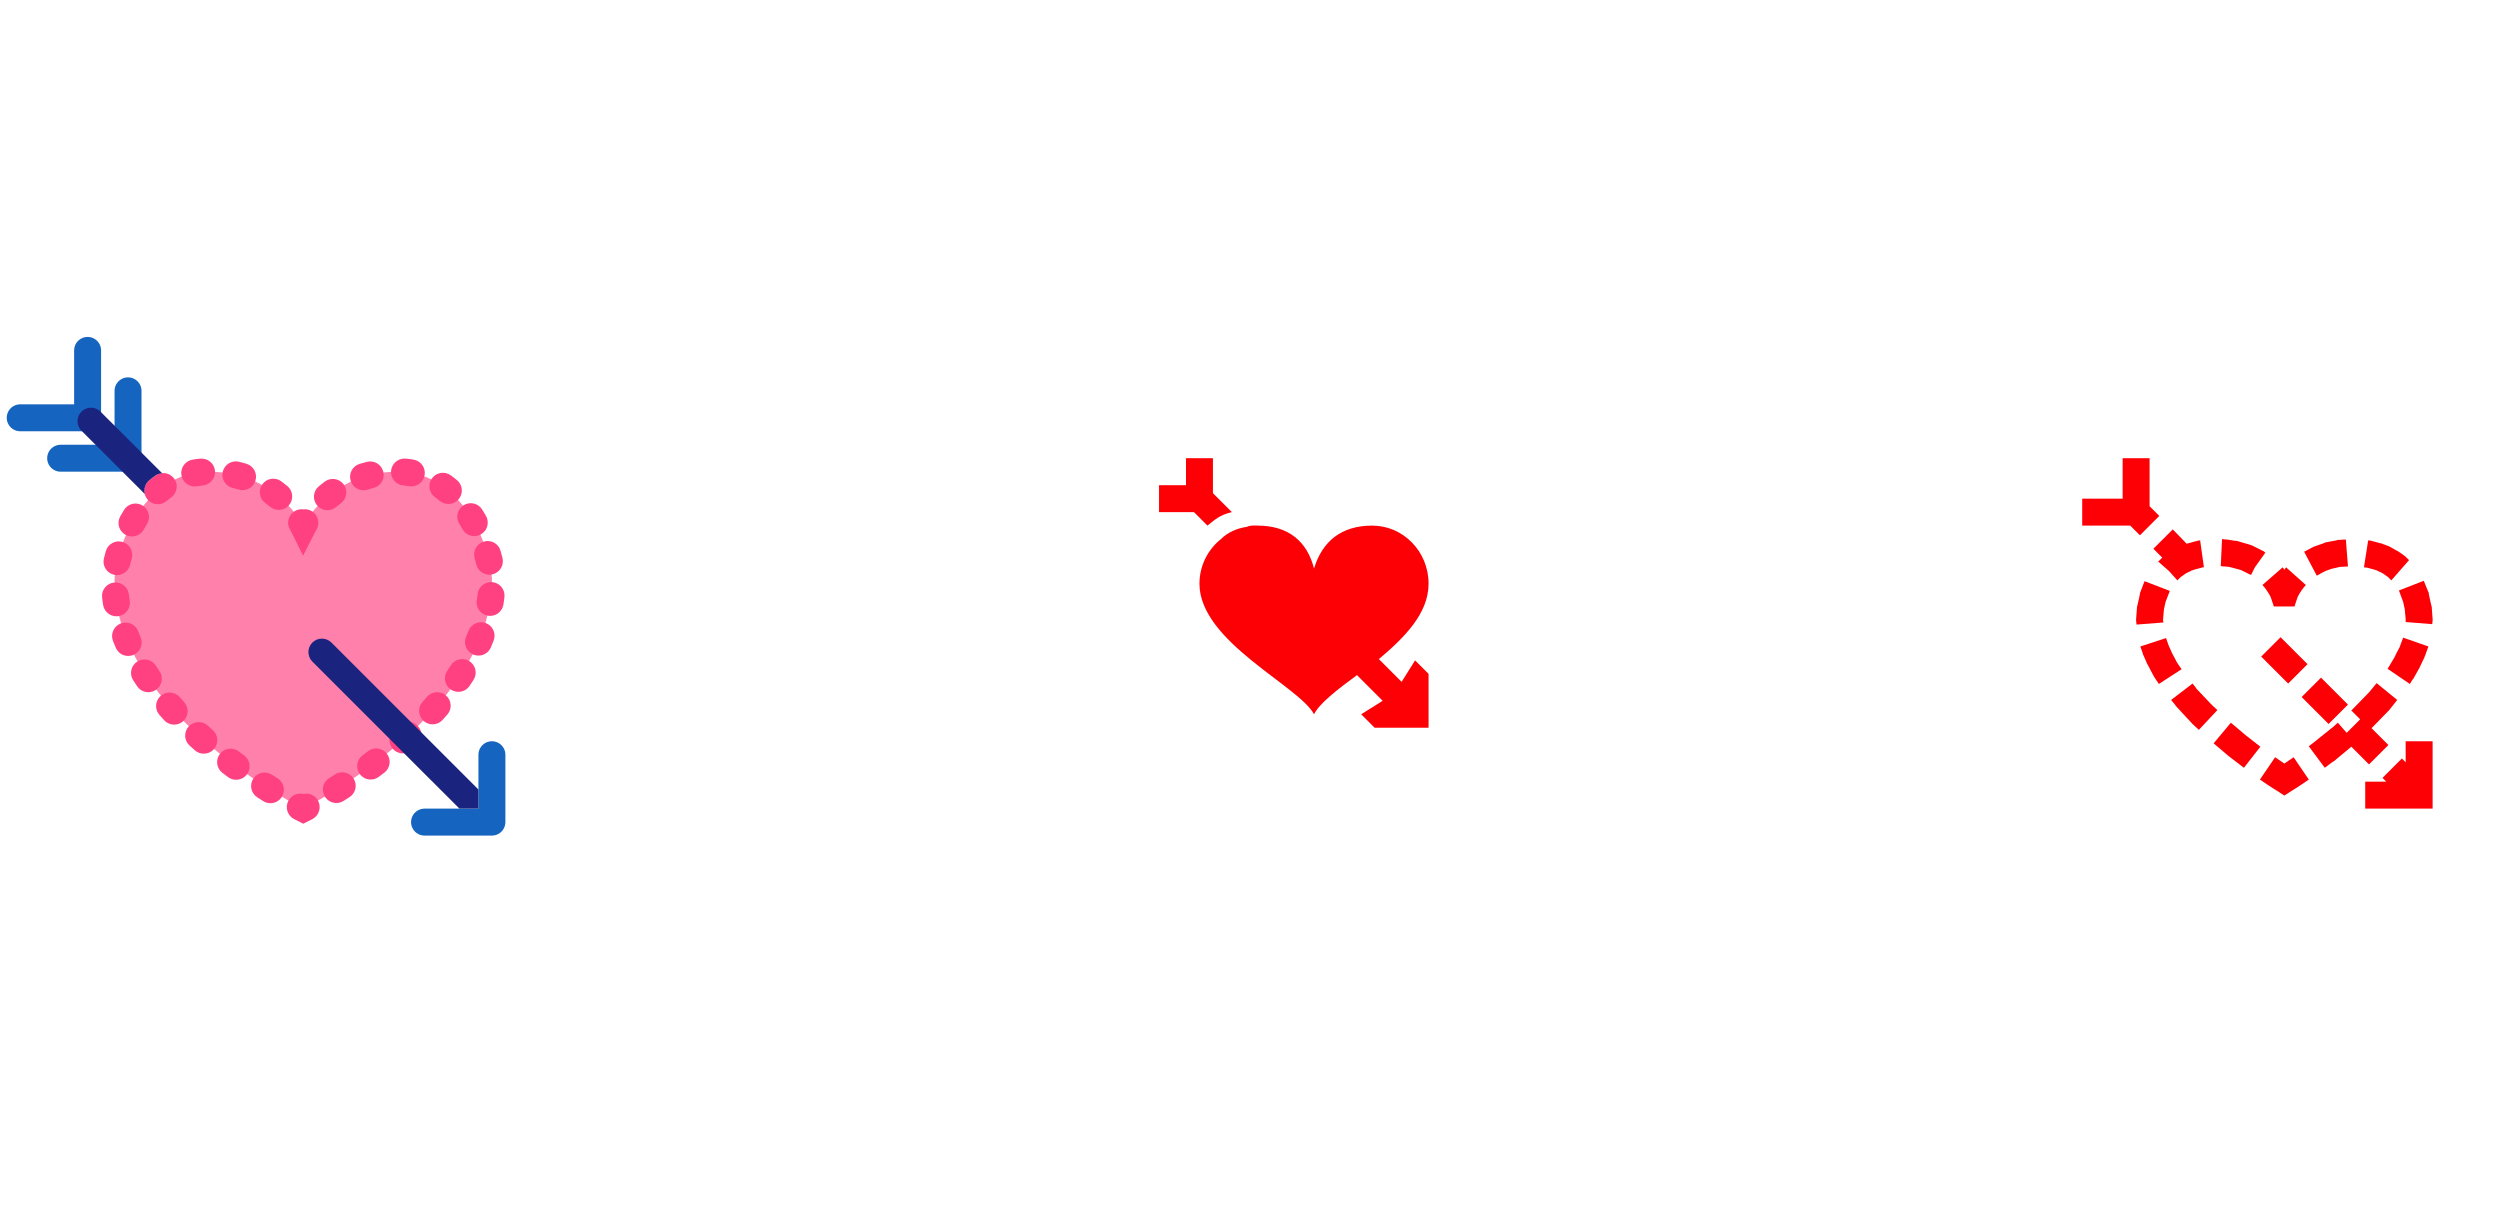 <?xml version="1.0" encoding="UTF-8"?>
<svg width="371px" height="182px" viewBox="0 0 371 182" version="1.1" xmlns="http://www.w3.org/2000/svg" xmlns:xlink="http://www.w3.org/1999/xlink">
    <!-- Generator: Sketch 42 (36781) - http://www.bohemiancoding.com/sketch -->
    <title>tattoos</title>
    <desc>Created with Sketch.</desc>
    <defs></defs>
    <g id="Page-1" stroke="none" stroke-width="1" fill="none" fill-rule="evenodd">
        <g id="tattoos">
            <g id="Tattoo_fc0006" transform="translate(3, 52)">
                <g id="Group">
                    <g stroke-linecap="round" id="Shape" stroke-width="4" stroke="#1565C0" stroke-linejoin="round">
                        <polyline points="0 10 10 10 10 0"></polyline>
                        <polyline points="6 16 16 16 16 6"></polyline>
                        <polyline points="60 70 70 70 70 60"></polyline>
                    </g>
                    <path d="M42,68.004 C42,68.004 14,54.004 14,34.004 C14,30.004 18,18.004 28,18.004 C38,18.004 42,26.004 42,26.004 C42,26.004 46,18.004 56,18.004 C66,18.004 70,30.004 70,34.004 C70,54.004 42,68.004 42,68.004 Z" id="Shape" fill="#FF80AB" fill-rule="nonzero"></path>
                    <g transform="translate(12, 16)" id="Shape" fill-rule="nonzero" fill="#FF4081">
                        <path d="M30.002,54.238 L28.628,53.546 C27.652,53.03 27.276,51.822 27.792,50.842 C28.224,50.026 29.136,49.622 30,49.824 C30.864,49.62 31.774,50.026 32.208,50.842 C32.724,51.82 32.348,53.03 31.372,53.546 L30.002,54.238 Z"></path>
                        <path d="M25.128,51.196 C24.764,51.196 24.398,51.098 24.068,50.89 L23.172,50.32 C22.246,49.716 21.986,48.478 22.588,47.552 C23.19,46.628 24.43,46.368 25.356,46.968 L26.192,47.504 C27.128,48.09 27.41,49.324 26.824,50.26 C26.446,50.864 25.794,51.196 25.128,51.196 Z M20.038,47.718 C19.624,47.718 19.206,47.592 18.85,47.326 L18.004,46.69 C17.128,46.018 16.96,44.762 17.632,43.886 C18.304,43.01 19.56,42.844 20.436,43.514 L21.232,44.112 C22.12,44.77 22.306,46.022 21.648,46.91 C21.254,47.44 20.65,47.718 20.038,47.718 Z M15.244,43.848 C14.774,43.848 14.302,43.684 13.922,43.348 L13.132,42.64 C12.316,41.896 12.258,40.63 13.002,39.814 C13.746,38.998 15.01,38.938 15.828,39.684 L16.568,40.348 C17.398,41.078 17.476,42.342 16.746,43.17 C16.35,43.62 15.798,43.848 15.244,43.848 Z M10.846,39.536 C10.302,39.536 9.762,39.316 9.366,38.884 C9.128,38.622 8.892,38.356 8.658,38.09 C7.93,37.26 8.014,35.996 8.846,35.268 C9.678,34.54 10.942,34.624 11.668,35.458 L12.324,36.19 C13.068,37.008 13.008,38.272 12.192,39.016 C11.81,39.364 11.328,39.536 10.846,39.536 Z M7.014,34.72 C6.376,34.72 5.748,34.416 5.36,33.846 C5.154,33.548 4.954,33.244 4.758,32.938 C4.164,32.006 4.436,30.77 5.368,30.176 C6.3,29.582 7.536,29.856 8.13,30.786 C8.304,31.058 8.482,31.326 8.664,31.592 C9.288,32.504 9.052,33.748 8.14,34.372 C7.794,34.608 7.402,34.72 7.014,34.72 Z M4.022,29.344 C3.248,29.344 2.512,28.892 2.186,28.136 C2.04,27.8 1.902,27.46 1.77,27.12 C1.368,26.09 1.878,24.93 2.908,24.53 C3.934,24.124 5.096,24.636 5.496,25.666 C5.612,25.962 5.732,26.256 5.858,26.548 C6.296,27.562 5.828,28.74 4.816,29.176 C4.556,29.292 4.288,29.344 4.022,29.344 Z M2.274,23.458 C1.308,23.458 0.458,22.756 0.302,21.772 C0.244,21.404 0.192,21.036 0.15,20.664 C0.026,19.566 0.816,18.578 1.914,18.454 C2.984,18.326 4,19.12 4.124,20.218 C4.16,20.526 4.202,20.836 4.25,21.142 C4.424,22.232 3.68,23.258 2.59,23.432 C2.486,23.45 2.38,23.458 2.274,23.458 Z M2.366,17.342 C2.216,17.342 2.064,17.326 1.912,17.29 C0.836,17.04 0.166,15.966 0.414,14.89 C0.496,14.536 0.59,14.168 0.7,13.792 C1.006,12.73 2.108,12.118 3.176,12.424 C4.238,12.73 4.848,13.84 4.544,14.9 C4.456,15.206 4.378,15.504 4.312,15.792 C4.098,16.718 3.274,17.342 2.366,17.342 Z M4.586,11.61 C4.256,11.61 3.924,11.528 3.616,11.358 C2.65,10.82 2.302,9.604 2.84,8.638 C3.022,8.31 3.214,7.986 3.414,7.664 C3.998,6.728 5.232,6.442 6.17,7.03 C7.106,7.614 7.39,8.85 6.804,9.786 C6.64,10.048 6.484,10.316 6.336,10.582 C5.97,11.24 5.29,11.61 4.586,11.61 Z M26.362,7.67 C25.914,7.67 25.462,7.52 25.088,7.21 C24.862,7.024 24.624,6.836 24.374,6.652 C23.484,6 23.29,4.748 23.942,3.856 C24.594,2.966 25.842,2.772 26.738,3.424 C27.054,3.656 27.356,3.892 27.64,4.13 C28.492,4.834 28.608,6.094 27.906,6.946 C27.508,7.424 26.938,7.67 26.362,7.67 Z M8.418,6.828 C7.848,6.828 7.284,6.586 6.888,6.118 C6.176,5.274 6.284,4.012 7.128,3.3 C7.426,3.048 7.736,2.806 8.054,2.576 C8.954,1.93 10.2,2.132 10.846,3.028 C11.492,3.924 11.29,5.174 10.394,5.82 C10.156,5.99 9.928,6.17 9.704,6.358 C9.332,6.672 8.874,6.828 8.418,6.828 Z M20.994,4.74 C20.796,4.74 20.596,4.71 20.4,4.65 C20.12,4.562 19.83,4.484 19.534,4.412 C18.46,4.152 17.8,3.07 18.06,1.996 C18.32,0.922 19.4,0.264 20.476,0.522 C20.856,0.614 21.228,0.718 21.588,0.828 C22.642,1.156 23.232,2.278 22.904,3.332 C22.636,4.19 21.846,4.74 20.994,4.74 Z M13.894,4.19 C12.944,4.19 12.102,3.512 11.928,2.544 C11.732,1.456 12.456,0.418 13.542,0.22 C13.93,0.15 14.326,0.096 14.732,0.06 C15.838,-0.024 16.806,0.772 16.904,1.872 C17.004,2.972 16.192,3.944 15.092,4.044 C14.806,4.07 14.526,4.108 14.252,4.158 C14.13,4.18 14.01,4.19 13.894,4.19 Z"></path>
                        <path d="M29.978,14.458 L28.206,10.89 C28.196,10.872 28.142,10.768 28.046,10.608 C27.474,9.662 27.776,8.434 28.722,7.862 C29.12,7.62 29.576,7.536 30,7.588 C30.424,7.536 30.878,7.62 31.278,7.862 C32.224,8.434 32.526,9.662 31.954,10.608 C31.858,10.768 31.804,10.872 31.79,10.9 L29.978,14.458 Z"></path>
                        <path d="M34.918,51.164 C34.254,51.164 33.606,50.834 33.224,50.232 C32.634,49.298 32.914,48.062 33.848,47.472 L34.7,46.93 C35.632,46.334 36.866,46.598 37.466,47.528 C38.064,48.456 37.796,49.694 36.868,50.294 L35.986,50.856 C35.652,51.064 35.284,51.164 34.918,51.164 Z M40.01,47.684 C39.396,47.684 38.794,47.404 38.4,46.876 C37.744,45.988 37.93,44.736 38.816,44.078 L39.61,43.48 C40.49,42.81 41.744,42.976 42.414,43.852 C43.086,44.728 42.92,45.984 42.042,46.656 L41.2,47.292 C40.84,47.556 40.424,47.684 40.01,47.684 Z M44.798,43.806 C44.246,43.806 43.696,43.578 43.3,43.132 C42.568,42.304 42.646,41.04 43.472,40.308 L44.212,39.644 C45.024,38.898 46.29,38.952 47.036,39.77 C47.782,40.584 47.728,41.848 46.91,42.594 L46.122,43.304 C45.744,43.64 45.272,43.806 44.798,43.806 Z M49.196,39.49 C48.716,39.49 48.236,39.318 47.852,38.97 C47.034,38.228 46.974,36.964 47.716,36.146 C47.936,35.902 48.156,35.656 48.372,35.408 C49.096,34.574 50.364,34.49 51.194,35.214 C52.026,35.938 52.114,37.202 51.388,38.036 C51.156,38.304 50.918,38.57 50.678,38.832 C50.282,39.27 49.738,39.49 49.196,39.49 Z M53.024,34.668 C52.638,34.668 52.246,34.556 51.902,34.324 C50.988,33.702 50.75,32.458 51.368,31.544 C51.552,31.274 51.73,31.004 51.904,30.732 C52.5,29.802 53.734,29.53 54.668,30.124 C55.598,30.72 55.87,31.956 55.276,32.888 C55.082,33.188 54.886,33.49 54.682,33.79 C54.294,34.362 53.664,34.668 53.024,34.668 Z M56.004,29.29 C55.74,29.29 55.472,29.24 55.216,29.128 C54.2,28.692 53.73,27.516 54.166,26.502 C54.292,26.21 54.41,25.914 54.526,25.62 C54.924,24.588 56.086,24.078 57.112,24.476 C58.144,24.874 58.654,26.032 58.256,27.062 C58.126,27.404 57.986,27.742 57.842,28.078 C57.518,28.836 56.78,29.29 56.004,29.29 Z M57.734,23.4 C57.628,23.4 57.52,23.39 57.412,23.372 C56.322,23.196 55.582,22.168 55.758,21.078 C55.806,20.776 55.848,20.472 55.882,20.164 C56.002,19.066 56.97,18.272 58.088,18.392 C59.186,18.512 59.978,19.498 59.86,20.598 C59.818,20.974 59.77,21.348 59.71,21.718 C59.546,22.702 58.7,23.4 57.734,23.4 Z M57.622,17.286 C56.712,17.286 55.89,16.662 55.674,15.738 C55.61,15.452 55.53,15.156 55.442,14.852 C55.134,13.792 55.742,12.682 56.802,12.372 C57.876,12.056 58.974,12.672 59.282,13.732 C59.394,14.11 59.49,14.48 59.574,14.834 C59.822,15.91 59.152,16.984 58.076,17.234 C57.922,17.268 57.772,17.286 57.622,17.286 Z M55.386,11.56 C54.688,11.56 54.01,11.194 53.644,10.544 C53.492,10.274 53.334,10.006 53.166,9.74 C52.578,8.806 52.86,7.57 53.794,6.982 C54.73,6.396 55.964,6.676 56.552,7.61 C56.752,7.928 56.94,8.25 57.124,8.572 C57.668,9.534 57.33,10.754 56.368,11.298 C56.058,11.478 55.72,11.56 55.386,11.56 Z M33.592,7.71 C33.022,7.71 32.456,7.468 32.06,6.998 C31.348,6.154 31.456,4.892 32.3,4.18 C32.588,3.938 32.89,3.7 33.208,3.464 C34.098,2.808 35.348,2.998 36.004,3.886 C36.66,4.774 36.47,6.026 35.582,6.682 C35.334,6.864 35.098,7.052 34.876,7.238 C34.504,7.556 34.044,7.71 33.592,7.71 Z M51.536,6.79 C51.084,6.79 50.63,6.638 50.254,6.324 C50.032,6.138 49.8,5.96 49.562,5.79 C48.664,5.148 48.454,3.9 49.096,3 C49.74,2.1 50.984,1.89 51.888,2.534 C52.208,2.762 52.52,3.004 52.822,3.256 C53.67,3.964 53.78,5.226 53.074,6.072 C52.676,6.544 52.108,6.79 51.536,6.79 Z M38.95,4.756 C38.098,4.756 37.31,4.21 37.042,3.354 C36.712,2.3 37.298,1.178 38.35,0.846 C38.71,0.732 39.08,0.63 39.462,0.536 C40.534,0.274 41.618,0.928 41.88,2 C42.144,3.074 41.49,4.156 40.416,4.42 C40.122,4.492 39.832,4.574 39.55,4.662 C39.35,4.726 39.146,4.756 38.95,4.756 Z M46.044,4.178 C45.928,4.178 45.812,4.168 45.694,4.148 C45.42,4.1 45.142,4.064 44.858,4.04 C43.756,3.946 42.94,2.978 43.034,1.878 C43.128,0.778 44.11,-0.03 45.194,0.054 C45.602,0.09 45.998,0.14 46.39,0.21 C47.478,0.402 48.204,1.44 48.012,2.528 C47.842,3.496 46.998,4.178 46.044,4.178 Z"></path>
                    </g>
                    <g transform="translate(8, 8)" id="Shape" fill-rule="nonzero" fill="#1A237E">
                        <path d="M11.128,11.298 C11.426,11.046 11.736,10.804 12.054,10.574 C12.366,10.35 12.718,10.264 13.074,10.238 L3.912,1.086 C3.132,0.306 1.866,0.304 1.084,1.088 C0.304,1.87 0.304,3.134 1.086,3.916 L10.496,13.316 C10.316,12.596 10.524,11.808 11.128,11.298 Z"></path>
                        <path d="M60,60 L60,57.164 L38.184,35.356 C37.402,34.574 36.138,34.574 35.356,35.356 C34.574,36.138 34.574,37.402 35.356,38.184 L57.18,60 L60,60 Z"></path>
                    </g>
                </g>
            </g>
            <g id="Tattoo_fc0006" transform="translate(172, 68)" fill-rule="nonzero" fill="#FC0006">
                <path d="M4,0 L4,4 L0,4 L0,8 L5.188,8 L7.188,10 C8.188,9.2 9.012,8.4 10.812,8 L8,5.188 L8,0 L4,0 Z M13.75,10 C13.475,10.025 13.2,10.088 13,10.188 C11.6,10.387 10.188,11 9.188,12 C7.188,13.6 6,16.025 6,18.625 C6,27.225 20.8,33.8 23,38 C23.8,36.4 26.375,34.388 29.375,32.188 L33.188,36 L30,38 L32,40 L40,40 L40,32 L38,30 L36,33.188 L32.625,29.812 C36.425,26.613 40,23.025 40,18.625 C40,13.825 36.225,10 31.625,10 C27.025,10 24.2,12.375 23,16.375 C22,12.375 19.225,10 14.625,10 C14.325,10 14.025,9.975 13.75,10 Z" id="Shape"></path>
            </g>
            <g id="Tattoo_fc0006" transform="translate(309, 68)" fill-rule="nonzero" fill="#FC0006">
                <path d="M6,0 L6,6 L0,6 L0,10 L7.125,10 L8.562,11.438 L11.438,8.562 L10,7.125 L10,0 L6,0 Z M13.438,10.562 L10.562,13.438 L11.875,14.75 L11.438,15.188 L11.375,15.25 L11.25,15.312 L12.75,16.625 L12.938,16.812 L14.125,18.125 L14.25,18 L14.625,17.625 L14.812,17.5 L15.25,17.188 L15.438,17.062 L15.938,16.812 L16,16.812 L16.188,16.688 L16.75,16.5 L17,16.438 L17.688,16.25 L17.875,16.188 L18.062,16.188 L17.5,12.188 L17.062,12.25 L17,12.312 L16.875,12.312 L15.75,12.625 L15.625,12.625 L15.562,12.688 L15.5,12.688 L13.438,10.562 Z M20.75,12 L20.562,16 L20.938,16.062 L21.125,16.062 L21.812,16.125 L22,16.188 L22.062,16.188 L23.438,16.562 L23.625,16.625 L23.75,16.688 L24.75,17.188 L24.875,17.25 L25.062,17.312 L25.625,16.188 L27.188,14 L27.062,13.938 L26.938,13.812 L26.812,13.75 L25.188,12.938 L25,12.875 L24.812,12.812 L22.875,12.25 L22.75,12.25 L22.625,12.25 L21.5,12.062 L21.375,12.062 L21.312,12.062 L20.75,12 Z M39.125,12.062 L38,12.125 L37.875,12.125 L37.75,12.188 L36.062,12.5 L35.938,12.562 L35.812,12.625 L34.375,13.125 L34.25,13.188 L34.125,13.25 L32.938,13.875 L34.812,17.438 L35.812,16.875 L35.875,16.875 L36.062,16.75 L36.938,16.438 L37.125,16.375 L37.188,16.375 L38.25,16.125 L38.312,16.125 L39.438,16.062 L39.125,12.062 Z M42.438,12.188 L41.812,16.188 L42.312,16.25 L43,16.438 L43.25,16.5 L43.812,16.688 L44,16.812 L44.062,16.812 L44.562,17.062 L44.75,17.188 L45.188,17.5 L45.375,17.625 L45.875,18.125 L48.5,15.125 L47.875,14.5 L47.75,14.438 L47.688,14.375 L46.875,13.812 L46.75,13.75 L46.625,13.688 L45.75,13.188 L45.625,13.125 L45.5,13.062 L44.5,12.688 L44.375,12.625 L44.25,12.625 L43.125,12.312 L43,12.312 L42.938,12.25 L42.438,12.188 Z M29.75,16.188 L26.75,18.812 C27.688,19.876 28,20.688 28,20.688 L28.438,22 L29.875,22 L30.125,22 L31.5,22 L31.938,20.688 C31.938,20.688 32.242,19.875 33.188,18.812 L30.25,16.188 C30.08,16.379 30.147,16.375 30,16.562 C29.854,16.374 29.919,16.379 29.75,16.188 Z M50.688,18.188 L47,19.625 L47.625,21.312 L47.875,22.438 L47.875,22.5 L48,23.875 L48,24.125 L48,24.312 L51.938,24.625 L52,24.125 L52,24 L52,23.875 L51.875,22.188 L51.875,22.062 L51.812,21.875 L51.438,20.188 L51.438,20 L51.375,19.875 L50.688,18.188 Z M9.25,18.25 L8.625,19.875 L8.562,20 L8.562,20.188 L8.188,21.875 L8.125,22.062 L8.125,22.188 L8,23.875 L8,24 L8,24.125 L8.062,24.688 L12.062,24.375 L12,24.125 L12,23.938 L12,23.875 L12.125,22.5 L12.125,22.438 L12.375,21.312 L13,19.688 L9.25,18.25 Z M29.438,26.562 L26.562,29.438 L30.562,33.438 L33.438,30.562 L29.438,26.562 Z M47.625,26.625 L47.188,27.812 L47.125,28 L46.5,29.188 L46.438,29.375 L45.625,30.75 L45.312,31.25 L48.625,33.5 L49,32.875 L49.062,32.812 L49.125,32.75 L50,31.188 L50.062,31.125 L50.062,31.062 L50.812,29.5 L50.812,29.438 L50.875,29.312 L51.375,27.938 L47.625,26.625 Z M12.438,26.688 L8.625,27.938 L9,29 L9,29.125 L9.062,29.188 L9.688,30.625 L9.75,30.688 L9.812,30.812 L10.562,32.25 L10.625,32.312 L10.625,32.375 L11.375,33.5 L14.75,31.312 L14.062,30.312 L14,30.188 L13.375,29 L13.312,28.875 L12.812,27.75 L12.75,27.562 L12.438,26.688 Z M35.438,32.562 L32.562,35.438 L36.562,39.438 L39.438,36.562 L35.438,32.562 Z M43.688,33.375 L42.562,34.75 L42.438,34.875 L39.938,37.438 L41.25,38.75 L39.25,40.75 L37.938,39.25 L37.375,39.75 L37.312,39.812 L34.812,41.812 L34.75,41.875 L33.625,42.75 L36,45.938 L37.25,45 L37.312,45 L39.938,42.812 L42.562,45.438 L45.438,42.562 L42.938,40.062 L45.438,37.5 L45.5,37.438 L45.562,37.375 L46.75,35.875 L43.688,33.375 Z M16.375,33.438 L13.188,35.875 L13.812,36.625 L13.875,36.75 L13.938,36.812 L16.312,39.375 L16.375,39.438 L16.438,39.5 L17.312,40.312 L20.062,37.375 L19.25,36.625 L19.25,36.562 L19.188,36.562 L16.938,34.188 L16.875,34.062 L16.375,33.438 Z M22.062,39.25 L19.5,42.312 L21.562,44.062 L21.625,44.125 L24,45.938 L26.438,42.812 L24.125,41 L24.062,40.938 L22.062,39.25 Z M48,42 L48,45.125 L47.438,44.562 L44.562,47.438 L45.125,48 L42,48 L42,52 L50,52 L52,52 L52,50 L52,42 L48,42 Z M28.625,44.375 L26.375,47.688 C27.931,48.772 28.938,49.375 28.938,49.375 L30,50.062 L31.062,49.375 C31.062,49.375 32.069,48.772 33.625,47.688 L31.375,44.375 C30.534,44.961 30.413,45.046 30,45.312 C29.587,45.046 29.466,44.961 28.625,44.375 Z" id="Shape"></path>
            </g>
        </g>
    </g>
</svg>
